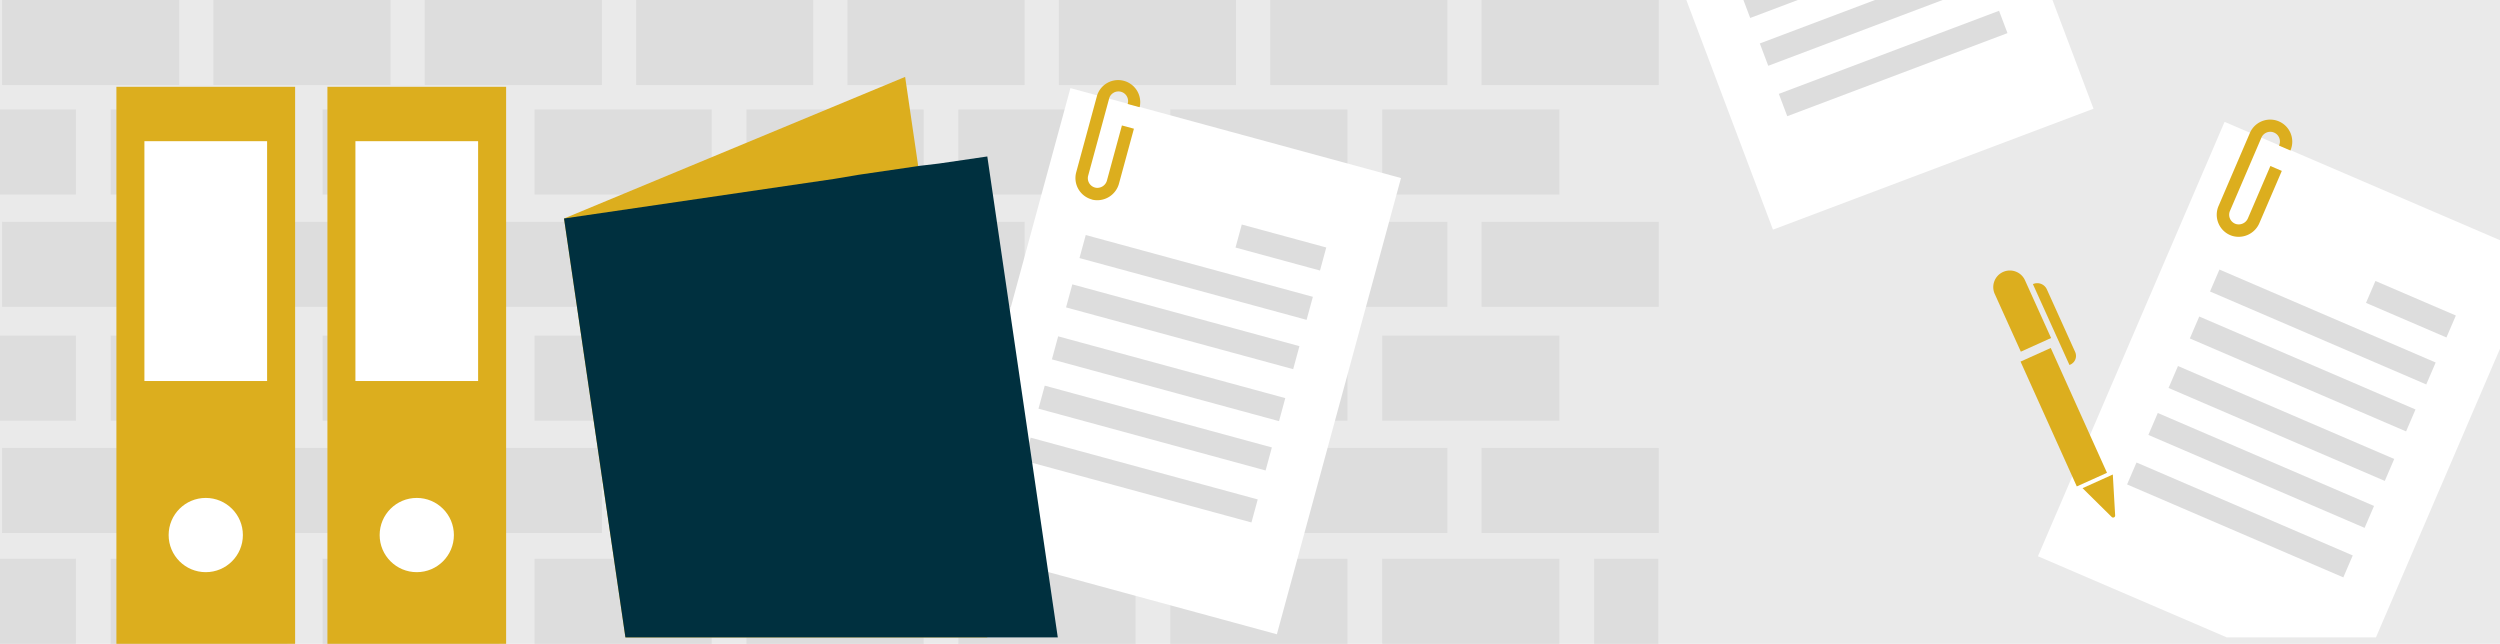 <?xml version="1.0" encoding="UTF-8" standalone="no"?>
<svg
   viewBox="0 0 1996 514"
   version="1.1"
   id="svg8364"
   sodipodi:docname="Docs.svg"
   inkscape:version="1.2.2 (1:1.2.2+202305151915+b0a8486541)"
   xmlns:inkscape="http://www.inkscape.org/namespaces/inkscape"
   xmlns:sodipodi="http://sodipodi.sourceforge.net/DTD/sodipodi-0.dtd"
   xmlns="http://www.w3.org/2000/svg"
   xmlns:svg="http://www.w3.org/2000/svg">
  <sodipodi:namedview
     id="namedview8366"
     pagecolor="#ffffff"
     bordercolor="#666666"
     borderopacity="1.0"
     inkscape:showpageshadow="2"
     inkscape:pageopacity="0.0"
     inkscape:pagecheckerboard="0"
     inkscape:deskcolor="#d1d1d1"
     showgrid="false"
     inkscape:zoom="0.65881764"
     inkscape:cx="1085.2776"
     inkscape:cy="256.52015"
     inkscape:window-width="1920"
     inkscape:window-height="963"
     inkscape:window-x="1920"
     inkscape:window-y="44"
     inkscape:window-maximized="1"
     inkscape:current-layer="svg8364" />
  <defs
     id="defs8182">
    <style
       id="style8180">.cls-1{fill:#eaeaea;}.cls-2{fill:#ddd;}.cls-3{fill:#dcae1e;}.cls-4{fill:#fff;}.cls-5{fill:#00303f;}</style>
  </defs>
  <title
     id="title8184">Docs</title>
  <rect
     class="cls-1"
     width="1996"
     height="514"
     id="rect8186"
     x="0"
     y="0" />
  <rect
     class="cls-2"
     x="1182.88"
     y="177.07"
     width="141.45"
     height="67.9"
     id="rect8188" />
  <rect
     class="cls-2"
     x="1103.56"
     y="87.4"
     width="141.45"
     height="67.9"
     id="rect8190" />
  <rect
     class="cls-2"
     y="87.4"
     width="60.63"
     height="67.9"
     id="rect8194"
     x="0" />
  <rect
     class="cls-2"
     x="257.57"
     y="87.4"
     width="141.45"
     height="67.9"
     id="rect8196" />
  <rect
     class="cls-2"
     x="88.37"
     y="87.4"
     width="141.45"
     height="67.9"
     id="rect8198" />
  <rect
     class="cls-2"
     x="595.96"
     y="87.4"
     width="141.47"
     height="67.9"
     id="rect8200" />
  <rect
     class="cls-2"
     x="426.77"
     y="87.4"
     width="141.45"
     height="67.9"
     id="rect8202" />
  <rect
     class="cls-2"
     x="507.87"
     y="177.07"
     width="141.45"
     height="67.9"
     id="rect8204" />
  <rect
     class="cls-2"
     x="339.12"
     y="177.07"
     width="141.45"
     height="67.9"
     id="rect8206" />
  <rect
     class="cls-2"
     x="934.36"
     y="87.4"
     width="141.45"
     height="67.9"
     id="rect8208" />
  <rect
     class="cls-2"
     x="765.16"
     y="87.4"
     width="141.45"
     height="67.9"
     id="rect8210" />
  <rect
     class="cls-2"
     x="845.38"
     y="177.07"
     width="141.45"
     height="67.9"
     id="rect8212" />
  <rect
     class="cls-2"
     x="676.63"
     y="177.07"
     width="141.45"
     height="67.9"
     id="rect8214" />
  <rect
     class="cls-2"
     x="1014.13"
     y="177.07"
     width="141.45"
     height="67.9"
     id="rect8216" />
  <rect
     class="cls-2"
     x="170.37"
     y="177.07"
     width="141.45"
     height="67.9"
     id="rect8218" />
  <rect
     class="cls-2"
     x="1.62"
     y="177.07"
     width="141.45"
     height="67.9"
     id="rect8220" />
  <rect
     class="cls-2"
     x="1182.88"
     y="357.64"
     width="141.45"
     height="67.9"
     id="rect8222" />
  <rect
     class="cls-2"
     x="1103.56"
     y="267.97"
     width="141.45"
     height="67.9"
     id="rect8224" />
  <rect
     class="cls-2"
     y="267.97"
     width="60.63"
     height="67.9"
     id="rect8228"
     x="0" />
  <rect
     class="cls-2"
     x="257.57"
     y="267.97"
     width="141.45"
     height="67.9"
     id="rect8230" />
  <rect
     class="cls-2"
     x="88.37"
     y="267.97"
     width="141.45"
     height="67.9"
     id="rect8232" />
  <rect
     class="cls-2"
     x="595.96"
     y="267.97"
     width="141.47"
     height="67.9"
     id="rect8234" />
  <rect
     class="cls-2"
     x="426.77"
     y="267.97"
     width="141.45"
     height="67.9"
     id="rect8236" />
  <rect
     class="cls-2"
     x="507.87"
     y="357.64"
     width="141.45"
     height="67.9"
     id="rect8238" />
  <rect
     class="cls-2"
     x="339.12"
     y="357.64"
     width="141.45"
     height="67.9"
     id="rect8240" />
  <rect
     class="cls-2"
     x="934.36"
     y="267.97"
     width="141.45"
     height="67.9"
     id="rect8242" />
  <rect
     class="cls-2"
     x="765.16"
     y="267.97"
     width="141.45"
     height="67.9"
     id="rect8244" />
  <rect
     class="cls-2"
     x="845.38"
     y="357.64"
     width="141.45"
     height="67.9"
     id="rect8246" />
  <rect
     class="cls-2"
     x="676.63"
     y="357.64"
     width="141.45"
     height="67.9"
     id="rect8248" />
  <rect
     class="cls-2"
     x="1014.13"
     y="357.64"
     width="141.45"
     height="67.9"
     id="rect8250" />
  <rect
     class="cls-2"
     x="170.37"
     y="357.64"
     width="141.45"
     height="67.9"
     id="rect8252" />
  <rect
     class="cls-2"
     x="1.62"
     y="357.64"
     width="141.45"
     height="67.9"
     id="rect8254" />
  <rect
     class="cls-2"
     x="1103.56"
     y="446.1"
     width="141.45"
     height="67.9"
     id="rect8256" />
  <rect
     class="cls-2"
     x="1272.76"
     y="446.1"
     width="51.24"
     height="67.9"
     id="rect8258" />
  <rect
     class="cls-2"
     y="446.1"
     width="60.63"
     height="67.9"
     id="rect8260"
     x="0" />
  <rect
     class="cls-2"
     x="257.57"
     y="446.1"
     width="141.45"
     height="67.9"
     id="rect8262" />
  <rect
     class="cls-2"
     x="88.37"
     y="446.1"
     width="141.45"
     height="67.9"
     id="rect8264" />
  <rect
     class="cls-2"
     x="595.96"
     y="446.1"
     width="141.47"
     height="67.9"
     id="rect8266" />
  <rect
     class="cls-2"
     x="426.77"
     y="446.1"
     width="141.45"
     height="67.9"
     id="rect8268" />
  <rect
     class="cls-2"
     x="934.36"
     y="446.1"
     width="141.45"
     height="67.9"
     id="rect8270" />
  <rect
     class="cls-2"
     x="765.16"
     y="446.1"
     width="141.45"
     height="67.9"
     id="rect8272" />
  <rect
     class="cls-2"
     x="1182.88"
     width="141.45"
     height="67.9"
     id="rect8274"
     y="0" />
  <rect
     class="cls-2"
     x="507.87"
     width="141.45"
     height="67.9"
     id="rect8276"
     y="0" />
  <rect
     class="cls-2"
     x="339.12"
     width="141.45"
     height="67.9"
     id="rect8278"
     y="0" />
  <rect
     class="cls-2"
     x="845.38"
     width="141.45"
     height="67.9"
     id="rect8280"
     y="0" />
  <rect
     class="cls-2"
     x="676.63"
     width="141.45"
     height="67.9"
     id="rect8282"
     y="0" />
  <rect
     class="cls-2"
     x="1014.13"
     width="141.45"
     height="67.9"
     id="rect8284"
     y="0" />
  <rect
     class="cls-2"
     x="170.37"
     width="141.45"
     height="67.9"
     id="rect8286"
     y="0" />
  <rect
     class="cls-2"
     x="1.62"
     width="141.45"
     height="67.9"
     id="rect8288"
     y="0" />
  <rect
     class="cls-3"
     x="92.94"
     y="69.32"
     width="142.68"
     height="444.69"
     id="rect8290" />
  <rect
     class="cls-4"
     x="115.3"
     y="112.72"
     width="97.95"
     height="191.48"
     id="rect8292" />
  <circle
     class="cls-4"
     cx="164.28"
     cy="427.18"
     r="29.64"
     id="circle8294" />
  <rect
     class="cls-3"
     x="261.41"
     y="69.32"
     width="142.68"
     height="444.69"
     id="rect8296" />
  <rect
     class="cls-4"
     x="283.77"
     y="112.72"
     width="97.95"
     height="191.48"
     id="rect8298" />
  <circle
     class="cls-4"
     cx="332.75"
     cy="427.18"
     r="29.64"
     id="circle8300" />
  <rect
     class="cls-4"
     x="-1116.64"
     y="-221.009"
     width="273.52"
     height="377.48"
     transform="rotate(-164.78)"
     id="rect8302" />
  <rect
     class="cls-2"
     x="27.446"
     y="885.718"
     width="19.06"
     height="187.92"
     transform="rotate(-74.78)"
     id="rect8304" />
  <rect
     class="cls-2"
     x="-13.368"
     y="885.717"
     width="19.06"
     height="187.92"
     transform="rotate(-74.78)"
     id="rect8306" />
  <rect
     class="cls-2"
     x="-56.378"
     y="885.706"
     width="19.06"
     height="187.92"
     transform="rotate(-74.78)"
     id="rect8308" />
  <rect
     class="cls-2"
     x="-97.182"
     y="885.705"
     width="19.06"
     height="187.92"
     transform="rotate(-74.78)"
     id="rect8310" />
  <rect
     class="cls-2"
     x="-140.202"
     y="885.706"
     width="19.06"
     height="187.92"
     transform="rotate(-74.78)"
     id="rect8312" />
  <rect
     class="cls-2"
     x="68.253"
     y="1003.722"
     width="19.06"
     height="69.9"
     transform="rotate(-74.78)"
     id="rect8314" />
  <path
     class="cls-3"
     d="m 871.67,159.29 c 0.52,0.14 1.06,0.26 1.6,0.36 a 18,18 0 0 0 20.15,-13.14 l 11.9,-43.75 -9.58,-2.6 -11.9,43.75 a 8,8 0 0 1 -8.86,6 7.75,7.75 0 0 1 -6.18,-9.67 L 885.44,79 a 7.71,7.71 0 1 1 14.88,4 l 9.57,2.6 a 17.63,17.63 0 0 0 -34,-9.26 l -16.64,61.19 a 17.69,17.69 0 0 0 12.45,21.7 z"
     id="path8316" />
  <polygon
     class="cls-3"
     points="733.09,132.58 769.71,382.45 769.71,382.46 778.27,440.81 788.25,508.92 499.34,508.92 450.32,174.45 722.66,61.38 "
     id="polygon8318" />
  <polygon
     class="cls-5"
     points="685.57,139.54 733.09,132.58 734.43,132.38 749.6,130.58 788.26,124.92 806.3,247.97 806.78,251.26 821.77,353.58 821.77,353.6 824.11,369.53 836.89,456.76 844.54,508.92 499.34,508.92 450.32,174.45 666.29,142.79 "
     id="polygon8320" />
  <g
     id="g8928"
     transform="translate(92.129,-293.27)">
    <g
       id="g8854">
      <rect
         class="cls-2"
         x="1272.76"
         y="87.4"
         width="51.24"
         height="67.9"
         id="rect8192" />
      <rect
         class="cls-2"
         x="1272.76"
         y="267.97"
         width="51.24"
         height="67.9"
         id="rect8226" />
      <rect
         class="cls-4"
         x="-1343.499"
         y="-913.084"
         width="273.52"
         height="377.48"
         transform="rotate(159.33)"
         id="rect8322" />
      <rect
         class="cls-2"
         x="1112.628"
         y="645.65"
         width="187.92"
         height="19.06"
         transform="rotate(-20.67)"
         id="rect8324" />
      <rect
         class="cls-2"
         x="1112.631"
         y="686.464"
         width="187.92"
         height="19.06"
         transform="rotate(-20.67)"
         id="rect8326" />
      <rect
         class="cls-2"
         x="1112.626"
         y="729.482"
         width="187.92"
         height="19.06"
         transform="rotate(-20.67)"
         id="rect8328" />
      <rect
         class="cls-2"
         x="1112.633"
         y="770.287"
         width="187.92"
         height="19.06"
         transform="rotate(-20.67)"
         id="rect8330" />
      <rect
         class="cls-2"
         x="1112.628"
         y="813.305"
         width="187.92"
         height="19.06"
         transform="rotate(-20.67)"
         id="rect8332" />
      <rect
         class="cls-2"
         x="1230.633"
         y="604.844"
         width="69.9"
         height="19.06"
         transform="rotate(-20.67)"
         id="rect8334" />
      <path
         class="cls-3"
         d="m 1256.12,184.072 c 0.51,-0.19 1,-0.41 1.51,-0.65 a 18,18 0 0 0 8.62,-22.45 l -16,-42.42 -9.29,3.5 16.04,42.43 a 8,8 0 0 1 -3.69,10 7.76,7.76 0 0 1 -10.68,-4.21 l -22.39,-59.33 a 7.711,7.711 0 0 1 14.43,-5.44 l 9.28,-3.51 a 17.635,17.635 0 0 0 -33,12.45 l 22.39,59.33 a 17.67,17.67 0 0 0 22.8,10.28 z"
         id="path8336" />
    </g>
  </g>
  <polygon
     class="cls-4"
     points="1796.41,106.02 1805.54,109.94 1819.69,116.02 1828.81,119.94 1996,191.78 1996,278.4 1896.95,508.92 1777.92,508.92 1627.09,444.12 1776.11,97.3 "
     id="polygon8338" />
  <rect
     class="cls-2"
     x="482.989"
     y="1712.964"
     width="19.06"
     height="187.92"
     transform="rotate(-66.74)"
     id="rect8340" />
  <rect
     class="cls-2"
     x="442.175"
     y="1712.972"
     width="19.06"
     height="187.92"
     transform="rotate(-66.74)"
     id="rect8342" />
  <rect
     class="cls-2"
     x="399.152"
     y="1712.971"
     width="19.06"
     height="187.92"
     transform="rotate(-66.74)"
     id="rect8344" />
  <rect
     class="cls-2"
     x="358.338"
     y="1712.969"
     width="19.06"
     height="187.92"
     transform="rotate(-66.74)"
     id="rect8346" />
  <rect
     class="cls-2"
     x="315.315"
     y="1712.967"
     width="19.06"
     height="187.92"
     transform="rotate(-66.74)"
     id="rect8348" />
  <rect
     class="cls-2"
     x="523.808"
     y="1830.977"
     width="19.06"
     height="69.9"
     transform="rotate(-66.74)"
     id="rect8350" />
  <path
     class="cls-3"
     d="m 1780.57,187.72 c 0.5,0.21 1,0.41 1.55,0.58 a 18,18 0 0 0 21.78,-10.2 l 17.9,-41.65 -9.12,-3.92 -17.9,41.66 a 8,8 0 0 1 -9.61,4.66 7.76,7.76 0 0 1 -4.77,-10.44 l 25,-58.26 a 7.71,7.71 0 1 1 14.16,6.08 l 9.12,3.92 a 17.632,17.632 0 1 0 -32.4,-13.92 l -25,58.26 a 17.68,17.68 0 0 0 9.29,23.23 z"
     id="path8352" />
  <g
     id="g9055">
    <rect
       class="cls-3"
       x="1352.223"
       y="925.883"
       width="26.45"
       height="109.322"
       transform="rotate(-24.254)"
       id="rect8354"
       style="stroke-width:0.998" />
    <path
       class="cls-3"
       d="m 1686,412.76 -23.28,-23 24.15,-10.91 1.87,32.67 a 1.61,1.61 0 0 1 -2.74,1.24 z"
       id="path8356" />
    <path
       class="cls-3"
       d="m 1637.582,269.861 -24.148,10.914 -20.831,-46.092 a 13.25,13.25 0 0 1 6.617,-17.531 v 0 a 13.25,13.25 0 0 1 17.531,6.617 z"
       id="path8358" />
    <path
       class="cls-3"
       d="m 1653.004,291.074 -0.747,0.338 -29.182,-64.572 v 0 a 8.42,8.42 0 0 1 11.14,4.205 l 22.589,49.983 a 7.59,7.59 0 0 1 -3.791,10.042 z"
       id="path8360" />
  </g>
</svg>
